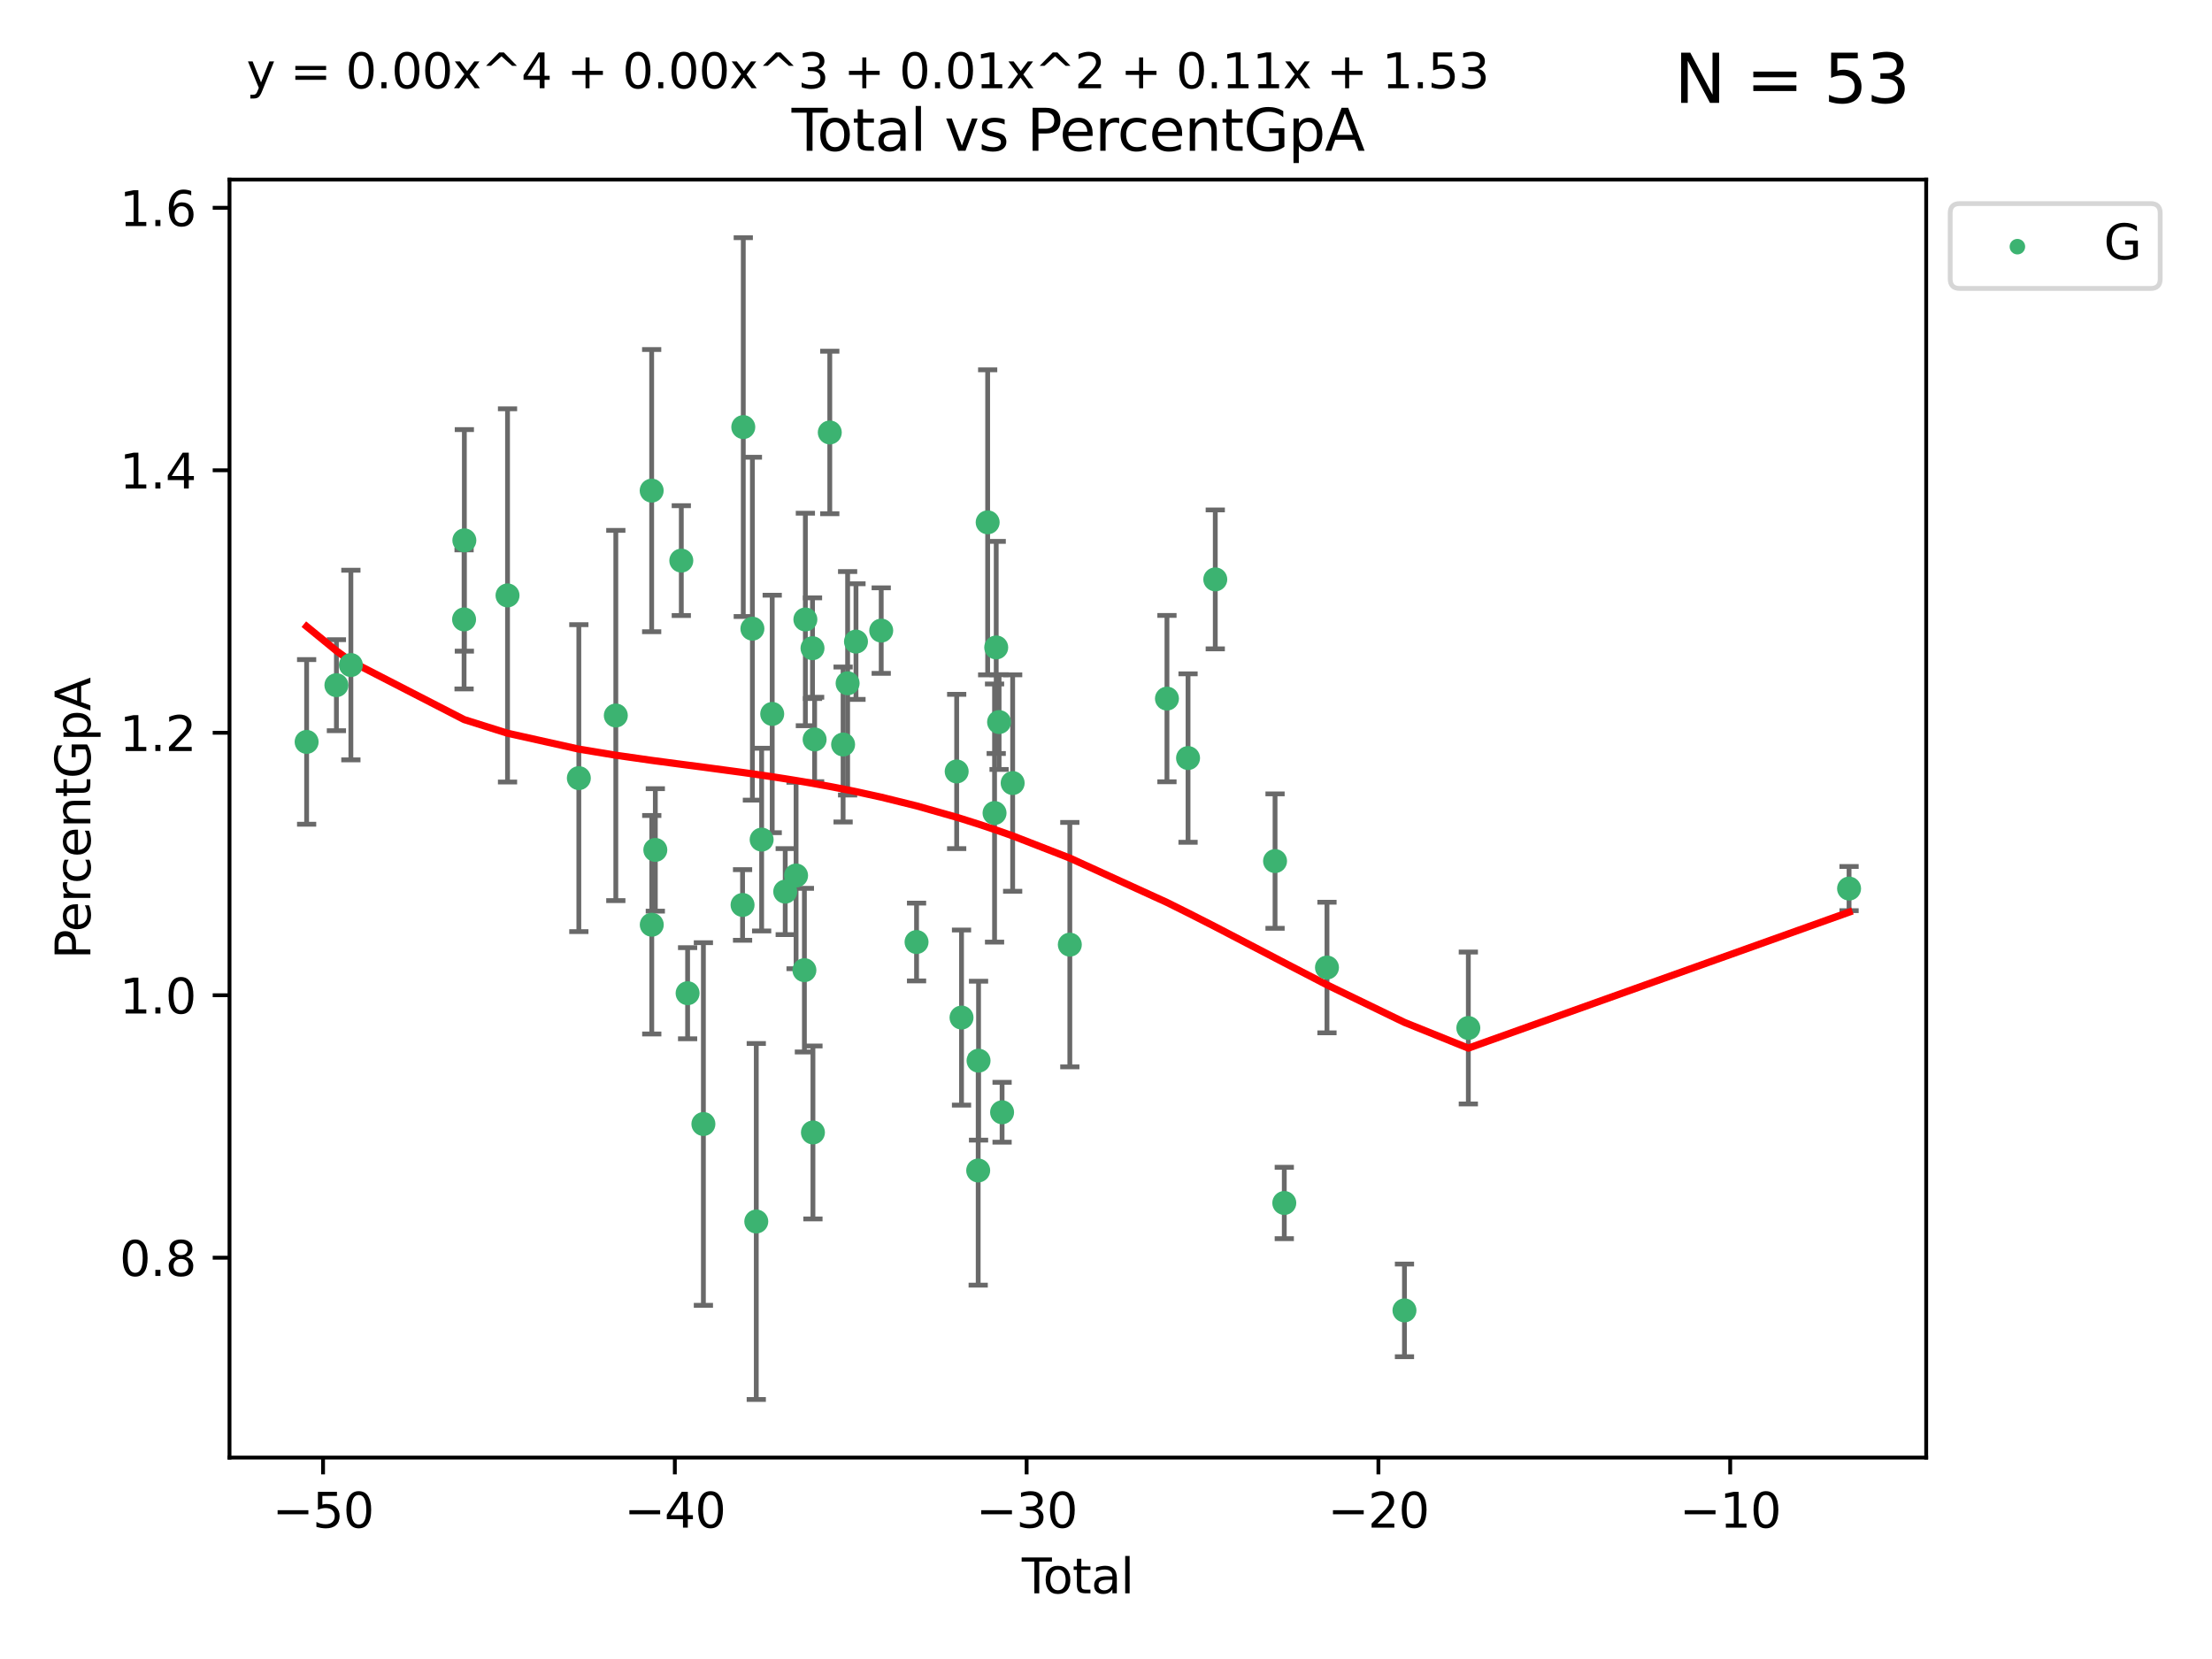 <?xml version="1.0" encoding="utf-8" standalone="no"?>
<!DOCTYPE svg PUBLIC "-//W3C//DTD SVG 1.1//EN"
  "http://www.w3.org/Graphics/SVG/1.1/DTD/svg11.dtd">
<svg xmlns:xlink="http://www.w3.org/1999/xlink" width="460.8pt" height="345.6pt" viewBox="0 0 460.8 345.6" xmlns="http://www.w3.org/2000/svg" version="1.1">
 <defs>
  <style type="text/css">*{stroke-linejoin: round; stroke-linecap: butt}</style>
 </defs>
 <g id="figure_1">
  <g id="patch_1">
   <path d="M 0 345.6 
L 460.8 345.6 
L 460.8 0 
L 0 0 
z
" style="fill: #ffffff"/>
  </g>
  <g id="axes_1">
   <g id="patch_2">
    <path d="M 47.81 303.64 
L 401.26 303.64 
L 401.26 37.411 
L 47.81 37.411 
z
" style="fill: #ffffff"/>
   </g>
   <g id="PathCollection_1">
    <defs>
     <path id="m63f8eaa015" d="M 0 1.118 
C 0.297 1.118 0.581 1 0.791 0.791 
C 1 0.581 1.118 0.297 1.118 0 
C 1.118 -0.297 1 -0.581 0.791 -0.791 
C 0.581 -1 0.297 -1.118 0 -1.118 
C -0.297 -1.118 -0.581 -1 -0.791 -0.791 
C -1 -0.581 -1.118 -0.297 -1.118 0 
C -1.118 0.297 -1 0.581 -0.791 0.791 
C -0.581 1 -0.297 1.118 0 1.118 
z
" style="stroke: #3cb371"/>
    </defs>
    <g clip-path="url(#p1bcc4227f8)">
     <use xlink:href="#m63f8eaa015" x="63.876" y="154.553" style="fill: #3cb371; stroke: #3cb371"/>
     <use xlink:href="#m63f8eaa015" x="70.08" y="142.736" style="fill: #3cb371; stroke: #3cb371"/>
     <use xlink:href="#m63f8eaa015" x="73.095" y="138.54" style="fill: #3cb371; stroke: #3cb371"/>
     <use xlink:href="#m63f8eaa015" x="96.676" y="129.035" style="fill: #3cb371; stroke: #3cb371"/>
     <use xlink:href="#m63f8eaa015" x="96.733" y="112.569" style="fill: #3cb371; stroke: #3cb371"/>
     <use xlink:href="#m63f8eaa015" x="105.727" y="124.035" style="fill: #3cb371; stroke: #3cb371"/>
     <use xlink:href="#m63f8eaa015" x="120.583" y="162.099" style="fill: #3cb371; stroke: #3cb371"/>
     <use xlink:href="#m63f8eaa015" x="128.286" y="149.053" style="fill: #3cb371; stroke: #3cb371"/>
     <use xlink:href="#m63f8eaa015" x="135.755" y="102.205" style="fill: #3cb371; stroke: #3cb371"/>
     <use xlink:href="#m63f8eaa015" x="135.775" y="192.638" style="fill: #3cb371; stroke: #3cb371"/>
     <use xlink:href="#m63f8eaa015" x="136.516" y="177.052" style="fill: #3cb371; stroke: #3cb371"/>
     <use xlink:href="#m63f8eaa015" x="141.928" y="116.784" style="fill: #3cb371; stroke: #3cb371"/>
     <use xlink:href="#m63f8eaa015" x="143.241" y="206.904" style="fill: #3cb371; stroke: #3cb371"/>
     <use xlink:href="#m63f8eaa015" x="146.53" y="234.151" style="fill: #3cb371; stroke: #3cb371"/>
     <use xlink:href="#m63f8eaa015" x="154.689" y="188.518" style="fill: #3cb371; stroke: #3cb371"/>
     <use xlink:href="#m63f8eaa015" x="154.839" y="88.969" style="fill: #3cb371; stroke: #3cb371"/>
     <use xlink:href="#m63f8eaa015" x="156.74" y="130.965" style="fill: #3cb371; stroke: #3cb371"/>
     <use xlink:href="#m63f8eaa015" x="157.547" y="254.461" style="fill: #3cb371; stroke: #3cb371"/>
     <use xlink:href="#m63f8eaa015" x="158.665" y="174.904" style="fill: #3cb371; stroke: #3cb371"/>
     <use xlink:href="#m63f8eaa015" x="160.866" y="148.725" style="fill: #3cb371; stroke: #3cb371"/>
     <use xlink:href="#m63f8eaa015" x="163.577" y="185.74" style="fill: #3cb371; stroke: #3cb371"/>
     <use xlink:href="#m63f8eaa015" x="165.838" y="182.383" style="fill: #3cb371; stroke: #3cb371"/>
     <use xlink:href="#m63f8eaa015" x="167.571" y="202.102" style="fill: #3cb371; stroke: #3cb371"/>
     <use xlink:href="#m63f8eaa015" x="167.774" y="129.046" style="fill: #3cb371; stroke: #3cb371"/>
     <use xlink:href="#m63f8eaa015" x="169.26" y="135.033" style="fill: #3cb371; stroke: #3cb371"/>
     <use xlink:href="#m63f8eaa015" x="169.35" y="235.914" style="fill: #3cb371; stroke: #3cb371"/>
     <use xlink:href="#m63f8eaa015" x="169.7" y="154.043" style="fill: #3cb371; stroke: #3cb371"/>
     <use xlink:href="#m63f8eaa015" x="172.859" y="90.089" style="fill: #3cb371; stroke: #3cb371"/>
     <use xlink:href="#m63f8eaa015" x="175.634" y="155.094" style="fill: #3cb371; stroke: #3cb371"/>
     <use xlink:href="#m63f8eaa015" x="176.574" y="142.34" style="fill: #3cb371; stroke: #3cb371"/>
     <use xlink:href="#m63f8eaa015" x="178.316" y="133.655" style="fill: #3cb371; stroke: #3cb371"/>
     <use xlink:href="#m63f8eaa015" x="183.574" y="131.363" style="fill: #3cb371; stroke: #3cb371"/>
     <use xlink:href="#m63f8eaa015" x="190.934" y="196.242" style="fill: #3cb371; stroke: #3cb371"/>
     <use xlink:href="#m63f8eaa015" x="199.294" y="160.71" style="fill: #3cb371; stroke: #3cb371"/>
     <use xlink:href="#m63f8eaa015" x="200.303" y="211.977" style="fill: #3cb371; stroke: #3cb371"/>
     <use xlink:href="#m63f8eaa015" x="203.775" y="243.834" style="fill: #3cb371; stroke: #3cb371"/>
     <use xlink:href="#m63f8eaa015" x="203.85" y="220.957" style="fill: #3cb371; stroke: #3cb371"/>
     <use xlink:href="#m63f8eaa015" x="205.749" y="108.811" style="fill: #3cb371; stroke: #3cb371"/>
     <use xlink:href="#m63f8eaa015" x="207.184" y="169.37" style="fill: #3cb371; stroke: #3cb371"/>
     <use xlink:href="#m63f8eaa015" x="207.53" y="134.874" style="fill: #3cb371; stroke: #3cb371"/>
     <use xlink:href="#m63f8eaa015" x="208.127" y="150.42" style="fill: #3cb371; stroke: #3cb371"/>
     <use xlink:href="#m63f8eaa015" x="208.753" y="231.706" style="fill: #3cb371; stroke: #3cb371"/>
     <use xlink:href="#m63f8eaa015" x="210.956" y="163.125" style="fill: #3cb371; stroke: #3cb371"/>
     <use xlink:href="#m63f8eaa015" x="222.864" y="196.786" style="fill: #3cb371; stroke: #3cb371"/>
     <use xlink:href="#m63f8eaa015" x="243.098" y="145.532" style="fill: #3cb371; stroke: #3cb371"/>
     <use xlink:href="#m63f8eaa015" x="247.492" y="157.916" style="fill: #3cb371; stroke: #3cb371"/>
     <use xlink:href="#m63f8eaa015" x="253.164" y="120.695" style="fill: #3cb371; stroke: #3cb371"/>
     <use xlink:href="#m63f8eaa015" x="265.617" y="179.38" style="fill: #3cb371; stroke: #3cb371"/>
     <use xlink:href="#m63f8eaa015" x="267.54" y="250.602" style="fill: #3cb371; stroke: #3cb371"/>
     <use xlink:href="#m63f8eaa015" x="276.433" y="201.554" style="fill: #3cb371; stroke: #3cb371"/>
     <use xlink:href="#m63f8eaa015" x="292.576" y="272.978" style="fill: #3cb371; stroke: #3cb371"/>
     <use xlink:href="#m63f8eaa015" x="305.88" y="214.152" style="fill: #3cb371; stroke: #3cb371"/>
     <use xlink:href="#m63f8eaa015" x="385.194" y="185.106" style="fill: #3cb371; stroke: #3cb371"/>
    </g>
   </g>
   <g id="matplotlib.axis_1">
    <g id="xtick_1">
     <g id="line2d_1">
      <defs>
       <path id="m70680d597c" d="M 0 0 
L 0 3.5 
" style="stroke: #000000; stroke-width: 0.8"/>
      </defs>
      <g>
       <use xlink:href="#m70680d597c" x="67.298" y="303.64" style="stroke: #000000; stroke-width: 0.8"/>
      </g>
     </g>
     <g id="text_1">
      <!-- −50 -->
      <g transform="translate(56.745 318.238)scale(0.1 -0.1)">
       <defs>
        <path id="DejaVuSans-2212" d="M 678 2272 
L 4684 2272 
L 4684 1741 
L 678 1741 
L 678 2272 
z
" transform="scale(0.016)"/>
        <path id="DejaVuSans-35" d="M 691 4666 
L 3169 4666 
L 3169 4134 
L 1269 4134 
L 1269 2991 
Q 1406 3038 1543 3061 
Q 1681 3084 1819 3084 
Q 2600 3084 3056 2656 
Q 3513 2228 3513 1497 
Q 3513 744 3044 326 
Q 2575 -91 1722 -91 
Q 1428 -91 1123 -41 
Q 819 9 494 109 
L 494 744 
Q 775 591 1075 516 
Q 1375 441 1709 441 
Q 2250 441 2565 725 
Q 2881 1009 2881 1497 
Q 2881 1984 2565 2268 
Q 2250 2553 1709 2553 
Q 1456 2553 1204 2497 
Q 953 2441 691 2322 
L 691 4666 
z
" transform="scale(0.016)"/>
        <path id="DejaVuSans-30" d="M 2034 4250 
Q 1547 4250 1301 3770 
Q 1056 3291 1056 2328 
Q 1056 1369 1301 889 
Q 1547 409 2034 409 
Q 2525 409 2770 889 
Q 3016 1369 3016 2328 
Q 3016 3291 2770 3770 
Q 2525 4250 2034 4250 
z
M 2034 4750 
Q 2819 4750 3233 4129 
Q 3647 3509 3647 2328 
Q 3647 1150 3233 529 
Q 2819 -91 2034 -91 
Q 1250 -91 836 529 
Q 422 1150 422 2328 
Q 422 3509 836 4129 
Q 1250 4750 2034 4750 
z
" transform="scale(0.016)"/>
       </defs>
       <use xlink:href="#DejaVuSans-2212"/>
       <use xlink:href="#DejaVuSans-35" x="83.789"/>
       <use xlink:href="#DejaVuSans-30" x="147.412"/>
      </g>
     </g>
    </g>
    <g id="xtick_2">
     <g id="line2d_2">
      <g>
       <use xlink:href="#m70680d597c" x="140.581" y="303.64" style="stroke: #000000; stroke-width: 0.8"/>
      </g>
     </g>
     <g id="text_2">
      <!-- −40 -->
      <g transform="translate(130.029 318.238)scale(0.1 -0.1)">
       <defs>
        <path id="DejaVuSans-34" d="M 2419 4116 
L 825 1625 
L 2419 1625 
L 2419 4116 
z
M 2253 4666 
L 3047 4666 
L 3047 1625 
L 3713 1625 
L 3713 1100 
L 3047 1100 
L 3047 0 
L 2419 0 
L 2419 1100 
L 313 1100 
L 313 1709 
L 2253 4666 
z
" transform="scale(0.016)"/>
       </defs>
       <use xlink:href="#DejaVuSans-2212"/>
       <use xlink:href="#DejaVuSans-34" x="83.789"/>
       <use xlink:href="#DejaVuSans-30" x="147.412"/>
      </g>
     </g>
    </g>
    <g id="xtick_3">
     <g id="line2d_3">
      <g>
       <use xlink:href="#m70680d597c" x="213.865" y="303.64" style="stroke: #000000; stroke-width: 0.8"/>
      </g>
     </g>
     <g id="text_3">
      <!-- −30 -->
      <g transform="translate(203.312 318.238)scale(0.1 -0.1)">
       <defs>
        <path id="DejaVuSans-33" d="M 2597 2516 
Q 3050 2419 3304 2112 
Q 3559 1806 3559 1356 
Q 3559 666 3084 287 
Q 2609 -91 1734 -91 
Q 1441 -91 1130 -33 
Q 819 25 488 141 
L 488 750 
Q 750 597 1062 519 
Q 1375 441 1716 441 
Q 2309 441 2620 675 
Q 2931 909 2931 1356 
Q 2931 1769 2642 2001 
Q 2353 2234 1838 2234 
L 1294 2234 
L 1294 2753 
L 1863 2753 
Q 2328 2753 2575 2939 
Q 2822 3125 2822 3475 
Q 2822 3834 2567 4026 
Q 2313 4219 1838 4219 
Q 1578 4219 1281 4162 
Q 984 4106 628 3988 
L 628 4550 
Q 988 4650 1302 4700 
Q 1616 4750 1894 4750 
Q 2613 4750 3031 4423 
Q 3450 4097 3450 3541 
Q 3450 3153 3228 2886 
Q 3006 2619 2597 2516 
z
" transform="scale(0.016)"/>
       </defs>
       <use xlink:href="#DejaVuSans-2212"/>
       <use xlink:href="#DejaVuSans-33" x="83.789"/>
       <use xlink:href="#DejaVuSans-30" x="147.412"/>
      </g>
     </g>
    </g>
    <g id="xtick_4">
     <g id="line2d_4">
      <g>
       <use xlink:href="#m70680d597c" x="287.148" y="303.64" style="stroke: #000000; stroke-width: 0.8"/>
      </g>
     </g>
     <g id="text_4">
      <!-- −20 -->
      <g transform="translate(276.596 318.238)scale(0.1 -0.1)">
       <defs>
        <path id="DejaVuSans-32" d="M 1228 531 
L 3431 531 
L 3431 0 
L 469 0 
L 469 531 
Q 828 903 1448 1529 
Q 2069 2156 2228 2338 
Q 2531 2678 2651 2914 
Q 2772 3150 2772 3378 
Q 2772 3750 2511 3984 
Q 2250 4219 1831 4219 
Q 1534 4219 1204 4116 
Q 875 4013 500 3803 
L 500 4441 
Q 881 4594 1212 4672 
Q 1544 4750 1819 4750 
Q 2544 4750 2975 4387 
Q 3406 4025 3406 3419 
Q 3406 3131 3298 2873 
Q 3191 2616 2906 2266 
Q 2828 2175 2409 1742 
Q 1991 1309 1228 531 
z
" transform="scale(0.016)"/>
       </defs>
       <use xlink:href="#DejaVuSans-2212"/>
       <use xlink:href="#DejaVuSans-32" x="83.789"/>
       <use xlink:href="#DejaVuSans-30" x="147.412"/>
      </g>
     </g>
    </g>
    <g id="xtick_5">
     <g id="line2d_5">
      <g>
       <use xlink:href="#m70680d597c" x="360.432" y="303.64" style="stroke: #000000; stroke-width: 0.8"/>
      </g>
     </g>
     <g id="text_5">
      <!-- −10 -->
      <g transform="translate(349.88 318.238)scale(0.1 -0.1)">
       <defs>
        <path id="DejaVuSans-31" d="M 794 531 
L 1825 531 
L 1825 4091 
L 703 3866 
L 703 4441 
L 1819 4666 
L 2450 4666 
L 2450 531 
L 3481 531 
L 3481 0 
L 794 0 
L 794 531 
z
" transform="scale(0.016)"/>
       </defs>
       <use xlink:href="#DejaVuSans-2212"/>
       <use xlink:href="#DejaVuSans-31" x="83.789"/>
       <use xlink:href="#DejaVuSans-30" x="147.412"/>
      </g>
     </g>
    </g>
    <g id="text_6">
     <!-- Total -->
     <g transform="translate(212.858 331.917)scale(0.1 -0.1)">
      <defs>
       <path id="DejaVuSans-54" d="M -19 4666 
L 3928 4666 
L 3928 4134 
L 2272 4134 
L 2272 0 
L 1638 0 
L 1638 4134 
L -19 4134 
L -19 4666 
z
" transform="scale(0.016)"/>
       <path id="DejaVuSans-6f" d="M 1959 3097 
Q 1497 3097 1228 2736 
Q 959 2375 959 1747 
Q 959 1119 1226 758 
Q 1494 397 1959 397 
Q 2419 397 2687 759 
Q 2956 1122 2956 1747 
Q 2956 2369 2687 2733 
Q 2419 3097 1959 3097 
z
M 1959 3584 
Q 2709 3584 3137 3096 
Q 3566 2609 3566 1747 
Q 3566 888 3137 398 
Q 2709 -91 1959 -91 
Q 1206 -91 779 398 
Q 353 888 353 1747 
Q 353 2609 779 3096 
Q 1206 3584 1959 3584 
z
" transform="scale(0.016)"/>
       <path id="DejaVuSans-74" d="M 1172 4494 
L 1172 3500 
L 2356 3500 
L 2356 3053 
L 1172 3053 
L 1172 1153 
Q 1172 725 1289 603 
Q 1406 481 1766 481 
L 2356 481 
L 2356 0 
L 1766 0 
Q 1100 0 847 248 
Q 594 497 594 1153 
L 594 3053 
L 172 3053 
L 172 3500 
L 594 3500 
L 594 4494 
L 1172 4494 
z
" transform="scale(0.016)"/>
       <path id="DejaVuSans-61" d="M 2194 1759 
Q 1497 1759 1228 1600 
Q 959 1441 959 1056 
Q 959 750 1161 570 
Q 1363 391 1709 391 
Q 2188 391 2477 730 
Q 2766 1069 2766 1631 
L 2766 1759 
L 2194 1759 
z
M 3341 1997 
L 3341 0 
L 2766 0 
L 2766 531 
Q 2569 213 2275 61 
Q 1981 -91 1556 -91 
Q 1019 -91 701 211 
Q 384 513 384 1019 
Q 384 1609 779 1909 
Q 1175 2209 1959 2209 
L 2766 2209 
L 2766 2266 
Q 2766 2663 2505 2880 
Q 2244 3097 1772 3097 
Q 1472 3097 1187 3025 
Q 903 2953 641 2809 
L 641 3341 
Q 956 3463 1253 3523 
Q 1550 3584 1831 3584 
Q 2591 3584 2966 3190 
Q 3341 2797 3341 1997 
z
" transform="scale(0.016)"/>
       <path id="DejaVuSans-6c" d="M 603 4863 
L 1178 4863 
L 1178 0 
L 603 0 
L 603 4863 
z
" transform="scale(0.016)"/>
      </defs>
      <use xlink:href="#DejaVuSans-54"/>
      <use xlink:href="#DejaVuSans-6f" x="44.084"/>
      <use xlink:href="#DejaVuSans-74" x="105.266"/>
      <use xlink:href="#DejaVuSans-61" x="144.475"/>
      <use xlink:href="#DejaVuSans-6c" x="205.754"/>
     </g>
    </g>
   </g>
   <g id="matplotlib.axis_2">
    <g id="ytick_1">
     <g id="line2d_6">
      <defs>
       <path id="m6c27e60914" d="M 0 0 
L -3.5 0 
" style="stroke: #000000; stroke-width: 0.8"/>
      </defs>
      <g>
       <use xlink:href="#m6c27e60914" x="47.81" y="262.005" style="stroke: #000000; stroke-width: 0.8"/>
      </g>
     </g>
     <g id="text_7">
      <!-- 0.8 -->
      <g transform="translate(24.907 265.804)scale(0.1 -0.1)">
       <defs>
        <path id="DejaVuSans-2e" d="M 684 794 
L 1344 794 
L 1344 0 
L 684 0 
L 684 794 
z
" transform="scale(0.016)"/>
        <path id="DejaVuSans-38" d="M 2034 2216 
Q 1584 2216 1326 1975 
Q 1069 1734 1069 1313 
Q 1069 891 1326 650 
Q 1584 409 2034 409 
Q 2484 409 2743 651 
Q 3003 894 3003 1313 
Q 3003 1734 2745 1975 
Q 2488 2216 2034 2216 
z
M 1403 2484 
Q 997 2584 770 2862 
Q 544 3141 544 3541 
Q 544 4100 942 4425 
Q 1341 4750 2034 4750 
Q 2731 4750 3128 4425 
Q 3525 4100 3525 3541 
Q 3525 3141 3298 2862 
Q 3072 2584 2669 2484 
Q 3125 2378 3379 2068 
Q 3634 1759 3634 1313 
Q 3634 634 3220 271 
Q 2806 -91 2034 -91 
Q 1263 -91 848 271 
Q 434 634 434 1313 
Q 434 1759 690 2068 
Q 947 2378 1403 2484 
z
M 1172 3481 
Q 1172 3119 1398 2916 
Q 1625 2713 2034 2713 
Q 2441 2713 2670 2916 
Q 2900 3119 2900 3481 
Q 2900 3844 2670 4047 
Q 2441 4250 2034 4250 
Q 1625 4250 1398 4047 
Q 1172 3844 1172 3481 
z
" transform="scale(0.016)"/>
       </defs>
       <use xlink:href="#DejaVuSans-30"/>
       <use xlink:href="#DejaVuSans-2e" x="63.623"/>
       <use xlink:href="#DejaVuSans-38" x="95.41"/>
      </g>
     </g>
    </g>
    <g id="ytick_2">
     <g id="line2d_7">
      <g>
       <use xlink:href="#m6c27e60914" x="47.81" y="207.327" style="stroke: #000000; stroke-width: 0.8"/>
      </g>
     </g>
     <g id="text_8">
      <!-- 1.0 -->
      <g transform="translate(24.907 211.126)scale(0.1 -0.1)">
       <use xlink:href="#DejaVuSans-31"/>
       <use xlink:href="#DejaVuSans-2e" x="63.623"/>
       <use xlink:href="#DejaVuSans-30" x="95.41"/>
      </g>
     </g>
    </g>
    <g id="ytick_3">
     <g id="line2d_8">
      <g>
       <use xlink:href="#m6c27e60914" x="47.81" y="152.648" style="stroke: #000000; stroke-width: 0.8"/>
      </g>
     </g>
     <g id="text_9">
      <!-- 1.2 -->
      <g transform="translate(24.907 156.448)scale(0.1 -0.1)">
       <use xlink:href="#DejaVuSans-31"/>
       <use xlink:href="#DejaVuSans-2e" x="63.623"/>
       <use xlink:href="#DejaVuSans-32" x="95.41"/>
      </g>
     </g>
    </g>
    <g id="ytick_4">
     <g id="line2d_9">
      <g>
       <use xlink:href="#m6c27e60914" x="47.81" y="97.97" style="stroke: #000000; stroke-width: 0.8"/>
      </g>
     </g>
     <g id="text_10">
      <!-- 1.4 -->
      <g transform="translate(24.907 101.769)scale(0.1 -0.1)">
       <use xlink:href="#DejaVuSans-31"/>
       <use xlink:href="#DejaVuSans-2e" x="63.623"/>
       <use xlink:href="#DejaVuSans-34" x="95.41"/>
      </g>
     </g>
    </g>
    <g id="ytick_5">
     <g id="line2d_10">
      <g>
       <use xlink:href="#m6c27e60914" x="47.81" y="43.291" style="stroke: #000000; stroke-width: 0.8"/>
      </g>
     </g>
     <g id="text_11">
      <!-- 1.6 -->
      <g transform="translate(24.907 47.091)scale(0.1 -0.1)">
       <defs>
        <path id="DejaVuSans-36" d="M 2113 2584 
Q 1688 2584 1439 2293 
Q 1191 2003 1191 1497 
Q 1191 994 1439 701 
Q 1688 409 2113 409 
Q 2538 409 2786 701 
Q 3034 994 3034 1497 
Q 3034 2003 2786 2293 
Q 2538 2584 2113 2584 
z
M 3366 4563 
L 3366 3988 
Q 3128 4100 2886 4159 
Q 2644 4219 2406 4219 
Q 1781 4219 1451 3797 
Q 1122 3375 1075 2522 
Q 1259 2794 1537 2939 
Q 1816 3084 2150 3084 
Q 2853 3084 3261 2657 
Q 3669 2231 3669 1497 
Q 3669 778 3244 343 
Q 2819 -91 2113 -91 
Q 1303 -91 875 529 
Q 447 1150 447 2328 
Q 447 3434 972 4092 
Q 1497 4750 2381 4750 
Q 2619 4750 2861 4703 
Q 3103 4656 3366 4563 
z
" transform="scale(0.016)"/>
       </defs>
       <use xlink:href="#DejaVuSans-31"/>
       <use xlink:href="#DejaVuSans-2e" x="63.623"/>
       <use xlink:href="#DejaVuSans-36" x="95.41"/>
      </g>
     </g>
    </g>
    <g id="text_12">
     <!-- PercentGpA -->
     <g transform="translate(18.827 199.802)rotate(-90)scale(0.1 -0.1)">
      <defs>
       <path id="DejaVuSans-50" d="M 1259 4147 
L 1259 2394 
L 2053 2394 
Q 2494 2394 2734 2622 
Q 2975 2850 2975 3272 
Q 2975 3691 2734 3919 
Q 2494 4147 2053 4147 
L 1259 4147 
z
M 628 4666 
L 2053 4666 
Q 2838 4666 3239 4311 
Q 3641 3956 3641 3272 
Q 3641 2581 3239 2228 
Q 2838 1875 2053 1875 
L 1259 1875 
L 1259 0 
L 628 0 
L 628 4666 
z
" transform="scale(0.016)"/>
       <path id="DejaVuSans-65" d="M 3597 1894 
L 3597 1613 
L 953 1613 
Q 991 1019 1311 708 
Q 1631 397 2203 397 
Q 2534 397 2845 478 
Q 3156 559 3463 722 
L 3463 178 
Q 3153 47 2828 -22 
Q 2503 -91 2169 -91 
Q 1331 -91 842 396 
Q 353 884 353 1716 
Q 353 2575 817 3079 
Q 1281 3584 2069 3584 
Q 2775 3584 3186 3129 
Q 3597 2675 3597 1894 
z
M 3022 2063 
Q 3016 2534 2758 2815 
Q 2500 3097 2075 3097 
Q 1594 3097 1305 2825 
Q 1016 2553 972 2059 
L 3022 2063 
z
" transform="scale(0.016)"/>
       <path id="DejaVuSans-72" d="M 2631 2963 
Q 2534 3019 2420 3045 
Q 2306 3072 2169 3072 
Q 1681 3072 1420 2755 
Q 1159 2438 1159 1844 
L 1159 0 
L 581 0 
L 581 3500 
L 1159 3500 
L 1159 2956 
Q 1341 3275 1631 3429 
Q 1922 3584 2338 3584 
Q 2397 3584 2469 3576 
Q 2541 3569 2628 3553 
L 2631 2963 
z
" transform="scale(0.016)"/>
       <path id="DejaVuSans-63" d="M 3122 3366 
L 3122 2828 
Q 2878 2963 2633 3030 
Q 2388 3097 2138 3097 
Q 1578 3097 1268 2742 
Q 959 2388 959 1747 
Q 959 1106 1268 751 
Q 1578 397 2138 397 
Q 2388 397 2633 464 
Q 2878 531 3122 666 
L 3122 134 
Q 2881 22 2623 -34 
Q 2366 -91 2075 -91 
Q 1284 -91 818 406 
Q 353 903 353 1747 
Q 353 2603 823 3093 
Q 1294 3584 2113 3584 
Q 2378 3584 2631 3529 
Q 2884 3475 3122 3366 
z
" transform="scale(0.016)"/>
       <path id="DejaVuSans-6e" d="M 3513 2113 
L 3513 0 
L 2938 0 
L 2938 2094 
Q 2938 2591 2744 2837 
Q 2550 3084 2163 3084 
Q 1697 3084 1428 2787 
Q 1159 2491 1159 1978 
L 1159 0 
L 581 0 
L 581 3500 
L 1159 3500 
L 1159 2956 
Q 1366 3272 1645 3428 
Q 1925 3584 2291 3584 
Q 2894 3584 3203 3211 
Q 3513 2838 3513 2113 
z
" transform="scale(0.016)"/>
       <path id="DejaVuSans-47" d="M 3809 666 
L 3809 1919 
L 2778 1919 
L 2778 2438 
L 4434 2438 
L 4434 434 
Q 4069 175 3628 42 
Q 3188 -91 2688 -91 
Q 1594 -91 976 548 
Q 359 1188 359 2328 
Q 359 3472 976 4111 
Q 1594 4750 2688 4750 
Q 3144 4750 3555 4637 
Q 3966 4525 4313 4306 
L 4313 3634 
Q 3963 3931 3569 4081 
Q 3175 4231 2741 4231 
Q 1884 4231 1454 3753 
Q 1025 3275 1025 2328 
Q 1025 1384 1454 906 
Q 1884 428 2741 428 
Q 3075 428 3337 486 
Q 3600 544 3809 666 
z
" transform="scale(0.016)"/>
       <path id="DejaVuSans-70" d="M 1159 525 
L 1159 -1331 
L 581 -1331 
L 581 3500 
L 1159 3500 
L 1159 2969 
Q 1341 3281 1617 3432 
Q 1894 3584 2278 3584 
Q 2916 3584 3314 3078 
Q 3713 2572 3713 1747 
Q 3713 922 3314 415 
Q 2916 -91 2278 -91 
Q 1894 -91 1617 61 
Q 1341 213 1159 525 
z
M 3116 1747 
Q 3116 2381 2855 2742 
Q 2594 3103 2138 3103 
Q 1681 3103 1420 2742 
Q 1159 2381 1159 1747 
Q 1159 1113 1420 752 
Q 1681 391 2138 391 
Q 2594 391 2855 752 
Q 3116 1113 3116 1747 
z
" transform="scale(0.016)"/>
       <path id="DejaVuSans-41" d="M 2188 4044 
L 1331 1722 
L 3047 1722 
L 2188 4044 
z
M 1831 4666 
L 2547 4666 
L 4325 0 
L 3669 0 
L 3244 1197 
L 1141 1197 
L 716 0 
L 50 0 
L 1831 4666 
z
" transform="scale(0.016)"/>
      </defs>
      <use xlink:href="#DejaVuSans-50"/>
      <use xlink:href="#DejaVuSans-65" x="56.678"/>
      <use xlink:href="#DejaVuSans-72" x="118.201"/>
      <use xlink:href="#DejaVuSans-63" x="157.064"/>
      <use xlink:href="#DejaVuSans-65" x="212.045"/>
      <use xlink:href="#DejaVuSans-6e" x="273.568"/>
      <use xlink:href="#DejaVuSans-74" x="336.947"/>
      <use xlink:href="#DejaVuSans-47" x="376.156"/>
      <use xlink:href="#DejaVuSans-70" x="453.646"/>
      <use xlink:href="#DejaVuSans-41" x="517.123"/>
     </g>
    </g>
   </g>
   <g id="LineCollection_1">
    <path d="M 63.876 171.699 
L 63.876 137.406 
" clip-path="url(#p1bcc4227f8)" style="fill: none; stroke: #696969"/>
    <path d="M 70.08 152.217 
L 70.08 133.255 
" clip-path="url(#p1bcc4227f8)" style="fill: none; stroke: #696969"/>
    <path d="M 73.095 158.293 
L 73.095 118.787 
" clip-path="url(#p1bcc4227f8)" style="fill: none; stroke: #696969"/>
    <path d="M 96.676 143.518 
L 96.676 114.552 
" clip-path="url(#p1bcc4227f8)" style="fill: none; stroke: #696969"/>
    <path d="M 96.733 135.646 
L 96.733 89.492 
" clip-path="url(#p1bcc4227f8)" style="fill: none; stroke: #696969"/>
    <path d="M 105.727 162.91 
L 105.727 85.16 
" clip-path="url(#p1bcc4227f8)" style="fill: none; stroke: #696969"/>
    <path d="M 120.583 194.068 
L 120.583 130.131 
" clip-path="url(#p1bcc4227f8)" style="fill: none; stroke: #696969"/>
    <path d="M 128.286 187.615 
L 128.286 110.491 
" clip-path="url(#p1bcc4227f8)" style="fill: none; stroke: #696969"/>
    <path d="M 135.755 131.599 
L 135.755 72.811 
" clip-path="url(#p1bcc4227f8)" style="fill: none; stroke: #696969"/>
    <path d="M 135.775 215.395 
L 135.775 169.882 
" clip-path="url(#p1bcc4227f8)" style="fill: none; stroke: #696969"/>
    <path d="M 136.516 189.807 
L 136.516 164.298 
" clip-path="url(#p1bcc4227f8)" style="fill: none; stroke: #696969"/>
    <path d="M 141.928 128.224 
L 141.928 105.344 
" clip-path="url(#p1bcc4227f8)" style="fill: none; stroke: #696969"/>
    <path d="M 143.241 216.394 
L 143.241 197.413 
" clip-path="url(#p1bcc4227f8)" style="fill: none; stroke: #696969"/>
    <path d="M 146.53 271.922 
L 146.53 196.379 
" clip-path="url(#p1bcc4227f8)" style="fill: none; stroke: #696969"/>
    <path d="M 154.689 195.875 
L 154.689 181.162 
" clip-path="url(#p1bcc4227f8)" style="fill: none; stroke: #696969"/>
    <path d="M 154.839 128.425 
L 154.839 49.513 
" clip-path="url(#p1bcc4227f8)" style="fill: none; stroke: #696969"/>
    <path d="M 156.74 166.681 
L 156.74 95.248 
" clip-path="url(#p1bcc4227f8)" style="fill: none; stroke: #696969"/>
    <path d="M 157.547 291.539 
L 157.547 217.384 
" clip-path="url(#p1bcc4227f8)" style="fill: none; stroke: #696969"/>
    <path d="M 158.665 193.936 
L 158.665 155.873 
" clip-path="url(#p1bcc4227f8)" style="fill: none; stroke: #696969"/>
    <path d="M 160.866 173.461 
L 160.866 123.99 
" clip-path="url(#p1bcc4227f8)" style="fill: none; stroke: #696969"/>
    <path d="M 163.577 194.697 
L 163.577 176.784 
" clip-path="url(#p1bcc4227f8)" style="fill: none; stroke: #696969"/>
    <path d="M 165.838 201.803 
L 165.838 162.964 
" clip-path="url(#p1bcc4227f8)" style="fill: none; stroke: #696969"/>
    <path d="M 167.571 219.146 
L 167.571 185.058 
" clip-path="url(#p1bcc4227f8)" style="fill: none; stroke: #696969"/>
    <path d="M 167.774 151.178 
L 167.774 106.914 
" clip-path="url(#p1bcc4227f8)" style="fill: none; stroke: #696969"/>
    <path d="M 169.26 145.523 
L 169.26 124.543 
" clip-path="url(#p1bcc4227f8)" style="fill: none; stroke: #696969"/>
    <path d="M 169.35 253.929 
L 169.35 217.898 
" clip-path="url(#p1bcc4227f8)" style="fill: none; stroke: #696969"/>
    <path d="M 169.7 162.833 
L 169.7 145.252 
" clip-path="url(#p1bcc4227f8)" style="fill: none; stroke: #696969"/>
    <path d="M 172.859 107.016 
L 172.859 73.162 
" clip-path="url(#p1bcc4227f8)" style="fill: none; stroke: #696969"/>
    <path d="M 175.634 171.233 
L 175.634 138.954 
" clip-path="url(#p1bcc4227f8)" style="fill: none; stroke: #696969"/>
    <path d="M 176.574 165.616 
L 176.574 119.064 
" clip-path="url(#p1bcc4227f8)" style="fill: none; stroke: #696969"/>
    <path d="M 178.316 145.701 
L 178.316 121.609 
" clip-path="url(#p1bcc4227f8)" style="fill: none; stroke: #696969"/>
    <path d="M 183.574 140.27 
L 183.574 122.457 
" clip-path="url(#p1bcc4227f8)" style="fill: none; stroke: #696969"/>
    <path d="M 190.934 204.346 
L 190.934 188.138 
" clip-path="url(#p1bcc4227f8)" style="fill: none; stroke: #696969"/>
    <path d="M 199.294 176.777 
L 199.294 144.644 
" clip-path="url(#p1bcc4227f8)" style="fill: none; stroke: #696969"/>
    <path d="M 200.303 230.215 
L 200.303 193.739 
" clip-path="url(#p1bcc4227f8)" style="fill: none; stroke: #696969"/>
    <path d="M 203.775 267.719 
L 203.775 219.949 
" clip-path="url(#p1bcc4227f8)" style="fill: none; stroke: #696969"/>
    <path d="M 203.85 237.511 
L 203.85 204.404 
" clip-path="url(#p1bcc4227f8)" style="fill: none; stroke: #696969"/>
    <path d="M 205.749 140.585 
L 205.749 77.037 
" clip-path="url(#p1bcc4227f8)" style="fill: none; stroke: #696969"/>
    <path d="M 207.184 196.257 
L 207.184 142.483 
" clip-path="url(#p1bcc4227f8)" style="fill: none; stroke: #696969"/>
    <path d="M 207.53 156.969 
L 207.53 112.778 
" clip-path="url(#p1bcc4227f8)" style="fill: none; stroke: #696969"/>
    <path d="M 208.127 160.291 
L 208.127 140.55 
" clip-path="url(#p1bcc4227f8)" style="fill: none; stroke: #696969"/>
    <path d="M 208.753 237.943 
L 208.753 225.468 
" clip-path="url(#p1bcc4227f8)" style="fill: none; stroke: #696969"/>
    <path d="M 210.956 185.666 
L 210.956 140.584 
" clip-path="url(#p1bcc4227f8)" style="fill: none; stroke: #696969"/>
    <path d="M 222.864 222.249 
L 222.864 171.322 
" clip-path="url(#p1bcc4227f8)" style="fill: none; stroke: #696969"/>
    <path d="M 243.098 162.856 
L 243.098 128.209 
" clip-path="url(#p1bcc4227f8)" style="fill: none; stroke: #696969"/>
    <path d="M 247.492 175.46 
L 247.492 140.373 
" clip-path="url(#p1bcc4227f8)" style="fill: none; stroke: #696969"/>
    <path d="M 253.164 135.166 
L 253.164 106.223 
" clip-path="url(#p1bcc4227f8)" style="fill: none; stroke: #696969"/>
    <path d="M 265.617 193.383 
L 265.617 165.377 
" clip-path="url(#p1bcc4227f8)" style="fill: none; stroke: #696969"/>
    <path d="M 267.54 258.037 
L 267.54 243.166 
" clip-path="url(#p1bcc4227f8)" style="fill: none; stroke: #696969"/>
    <path d="M 276.433 215.155 
L 276.433 187.954 
" clip-path="url(#p1bcc4227f8)" style="fill: none; stroke: #696969"/>
    <path d="M 292.576 282.629 
L 292.576 263.327 
" clip-path="url(#p1bcc4227f8)" style="fill: none; stroke: #696969"/>
    <path d="M 305.88 229.974 
L 305.88 198.33 
" clip-path="url(#p1bcc4227f8)" style="fill: none; stroke: #696969"/>
    <path d="M 385.194 189.707 
L 385.194 180.506 
" clip-path="url(#p1bcc4227f8)" style="fill: none; stroke: #696969"/>
   </g>
   <g id="line2d_11">
    <defs>
     <path id="m07129c5d4e" d="M 2 0 
L -2 -0 
" style="stroke: #696969"/>
    </defs>
    <g clip-path="url(#p1bcc4227f8)">
     <use xlink:href="#m07129c5d4e" x="63.876" y="171.699" style="fill: #696969; stroke: #696969"/>
     <use xlink:href="#m07129c5d4e" x="70.08" y="152.217" style="fill: #696969; stroke: #696969"/>
     <use xlink:href="#m07129c5d4e" x="73.095" y="158.293" style="fill: #696969; stroke: #696969"/>
     <use xlink:href="#m07129c5d4e" x="96.676" y="143.518" style="fill: #696969; stroke: #696969"/>
     <use xlink:href="#m07129c5d4e" x="96.733" y="135.646" style="fill: #696969; stroke: #696969"/>
     <use xlink:href="#m07129c5d4e" x="105.727" y="162.91" style="fill: #696969; stroke: #696969"/>
     <use xlink:href="#m07129c5d4e" x="120.583" y="194.068" style="fill: #696969; stroke: #696969"/>
     <use xlink:href="#m07129c5d4e" x="128.286" y="187.615" style="fill: #696969; stroke: #696969"/>
     <use xlink:href="#m07129c5d4e" x="135.755" y="131.599" style="fill: #696969; stroke: #696969"/>
     <use xlink:href="#m07129c5d4e" x="135.775" y="215.395" style="fill: #696969; stroke: #696969"/>
     <use xlink:href="#m07129c5d4e" x="136.516" y="189.807" style="fill: #696969; stroke: #696969"/>
     <use xlink:href="#m07129c5d4e" x="141.928" y="128.224" style="fill: #696969; stroke: #696969"/>
     <use xlink:href="#m07129c5d4e" x="143.241" y="216.394" style="fill: #696969; stroke: #696969"/>
     <use xlink:href="#m07129c5d4e" x="146.53" y="271.922" style="fill: #696969; stroke: #696969"/>
     <use xlink:href="#m07129c5d4e" x="154.689" y="195.875" style="fill: #696969; stroke: #696969"/>
     <use xlink:href="#m07129c5d4e" x="154.839" y="128.425" style="fill: #696969; stroke: #696969"/>
     <use xlink:href="#m07129c5d4e" x="156.74" y="166.681" style="fill: #696969; stroke: #696969"/>
     <use xlink:href="#m07129c5d4e" x="157.547" y="291.539" style="fill: #696969; stroke: #696969"/>
     <use xlink:href="#m07129c5d4e" x="158.665" y="193.936" style="fill: #696969; stroke: #696969"/>
     <use xlink:href="#m07129c5d4e" x="160.866" y="173.461" style="fill: #696969; stroke: #696969"/>
     <use xlink:href="#m07129c5d4e" x="163.577" y="194.697" style="fill: #696969; stroke: #696969"/>
     <use xlink:href="#m07129c5d4e" x="165.838" y="201.803" style="fill: #696969; stroke: #696969"/>
     <use xlink:href="#m07129c5d4e" x="167.571" y="219.146" style="fill: #696969; stroke: #696969"/>
     <use xlink:href="#m07129c5d4e" x="167.774" y="151.178" style="fill: #696969; stroke: #696969"/>
     <use xlink:href="#m07129c5d4e" x="169.26" y="145.523" style="fill: #696969; stroke: #696969"/>
     <use xlink:href="#m07129c5d4e" x="169.35" y="253.929" style="fill: #696969; stroke: #696969"/>
     <use xlink:href="#m07129c5d4e" x="169.7" y="162.833" style="fill: #696969; stroke: #696969"/>
     <use xlink:href="#m07129c5d4e" x="172.859" y="107.016" style="fill: #696969; stroke: #696969"/>
     <use xlink:href="#m07129c5d4e" x="175.634" y="171.233" style="fill: #696969; stroke: #696969"/>
     <use xlink:href="#m07129c5d4e" x="176.574" y="165.616" style="fill: #696969; stroke: #696969"/>
     <use xlink:href="#m07129c5d4e" x="178.316" y="145.701" style="fill: #696969; stroke: #696969"/>
     <use xlink:href="#m07129c5d4e" x="183.574" y="140.27" style="fill: #696969; stroke: #696969"/>
     <use xlink:href="#m07129c5d4e" x="190.934" y="204.346" style="fill: #696969; stroke: #696969"/>
     <use xlink:href="#m07129c5d4e" x="199.294" y="176.777" style="fill: #696969; stroke: #696969"/>
     <use xlink:href="#m07129c5d4e" x="200.303" y="230.215" style="fill: #696969; stroke: #696969"/>
     <use xlink:href="#m07129c5d4e" x="203.775" y="267.719" style="fill: #696969; stroke: #696969"/>
     <use xlink:href="#m07129c5d4e" x="203.85" y="237.511" style="fill: #696969; stroke: #696969"/>
     <use xlink:href="#m07129c5d4e" x="205.749" y="140.585" style="fill: #696969; stroke: #696969"/>
     <use xlink:href="#m07129c5d4e" x="207.184" y="196.257" style="fill: #696969; stroke: #696969"/>
     <use xlink:href="#m07129c5d4e" x="207.53" y="156.969" style="fill: #696969; stroke: #696969"/>
     <use xlink:href="#m07129c5d4e" x="208.127" y="160.291" style="fill: #696969; stroke: #696969"/>
     <use xlink:href="#m07129c5d4e" x="208.753" y="237.943" style="fill: #696969; stroke: #696969"/>
     <use xlink:href="#m07129c5d4e" x="210.956" y="185.666" style="fill: #696969; stroke: #696969"/>
     <use xlink:href="#m07129c5d4e" x="222.864" y="222.249" style="fill: #696969; stroke: #696969"/>
     <use xlink:href="#m07129c5d4e" x="243.098" y="162.856" style="fill: #696969; stroke: #696969"/>
     <use xlink:href="#m07129c5d4e" x="247.492" y="175.46" style="fill: #696969; stroke: #696969"/>
     <use xlink:href="#m07129c5d4e" x="253.164" y="135.166" style="fill: #696969; stroke: #696969"/>
     <use xlink:href="#m07129c5d4e" x="265.617" y="193.383" style="fill: #696969; stroke: #696969"/>
     <use xlink:href="#m07129c5d4e" x="267.54" y="258.037" style="fill: #696969; stroke: #696969"/>
     <use xlink:href="#m07129c5d4e" x="276.433" y="215.155" style="fill: #696969; stroke: #696969"/>
     <use xlink:href="#m07129c5d4e" x="292.576" y="282.629" style="fill: #696969; stroke: #696969"/>
     <use xlink:href="#m07129c5d4e" x="305.88" y="229.974" style="fill: #696969; stroke: #696969"/>
     <use xlink:href="#m07129c5d4e" x="385.194" y="189.707" style="fill: #696969; stroke: #696969"/>
    </g>
   </g>
   <g id="line2d_12">
    <g clip-path="url(#p1bcc4227f8)">
     <use xlink:href="#m07129c5d4e" x="63.876" y="137.406" style="fill: #696969; stroke: #696969"/>
     <use xlink:href="#m07129c5d4e" x="70.08" y="133.255" style="fill: #696969; stroke: #696969"/>
     <use xlink:href="#m07129c5d4e" x="73.095" y="118.787" style="fill: #696969; stroke: #696969"/>
     <use xlink:href="#m07129c5d4e" x="96.676" y="114.552" style="fill: #696969; stroke: #696969"/>
     <use xlink:href="#m07129c5d4e" x="96.733" y="89.492" style="fill: #696969; stroke: #696969"/>
     <use xlink:href="#m07129c5d4e" x="105.727" y="85.16" style="fill: #696969; stroke: #696969"/>
     <use xlink:href="#m07129c5d4e" x="120.583" y="130.131" style="fill: #696969; stroke: #696969"/>
     <use xlink:href="#m07129c5d4e" x="128.286" y="110.491" style="fill: #696969; stroke: #696969"/>
     <use xlink:href="#m07129c5d4e" x="135.755" y="72.811" style="fill: #696969; stroke: #696969"/>
     <use xlink:href="#m07129c5d4e" x="135.775" y="169.882" style="fill: #696969; stroke: #696969"/>
     <use xlink:href="#m07129c5d4e" x="136.516" y="164.298" style="fill: #696969; stroke: #696969"/>
     <use xlink:href="#m07129c5d4e" x="141.928" y="105.344" style="fill: #696969; stroke: #696969"/>
     <use xlink:href="#m07129c5d4e" x="143.241" y="197.413" style="fill: #696969; stroke: #696969"/>
     <use xlink:href="#m07129c5d4e" x="146.53" y="196.379" style="fill: #696969; stroke: #696969"/>
     <use xlink:href="#m07129c5d4e" x="154.689" y="181.162" style="fill: #696969; stroke: #696969"/>
     <use xlink:href="#m07129c5d4e" x="154.839" y="49.513" style="fill: #696969; stroke: #696969"/>
     <use xlink:href="#m07129c5d4e" x="156.74" y="95.248" style="fill: #696969; stroke: #696969"/>
     <use xlink:href="#m07129c5d4e" x="157.547" y="217.384" style="fill: #696969; stroke: #696969"/>
     <use xlink:href="#m07129c5d4e" x="158.665" y="155.873" style="fill: #696969; stroke: #696969"/>
     <use xlink:href="#m07129c5d4e" x="160.866" y="123.99" style="fill: #696969; stroke: #696969"/>
     <use xlink:href="#m07129c5d4e" x="163.577" y="176.784" style="fill: #696969; stroke: #696969"/>
     <use xlink:href="#m07129c5d4e" x="165.838" y="162.964" style="fill: #696969; stroke: #696969"/>
     <use xlink:href="#m07129c5d4e" x="167.571" y="185.058" style="fill: #696969; stroke: #696969"/>
     <use xlink:href="#m07129c5d4e" x="167.774" y="106.914" style="fill: #696969; stroke: #696969"/>
     <use xlink:href="#m07129c5d4e" x="169.26" y="124.543" style="fill: #696969; stroke: #696969"/>
     <use xlink:href="#m07129c5d4e" x="169.35" y="217.898" style="fill: #696969; stroke: #696969"/>
     <use xlink:href="#m07129c5d4e" x="169.7" y="145.252" style="fill: #696969; stroke: #696969"/>
     <use xlink:href="#m07129c5d4e" x="172.859" y="73.162" style="fill: #696969; stroke: #696969"/>
     <use xlink:href="#m07129c5d4e" x="175.634" y="138.954" style="fill: #696969; stroke: #696969"/>
     <use xlink:href="#m07129c5d4e" x="176.574" y="119.064" style="fill: #696969; stroke: #696969"/>
     <use xlink:href="#m07129c5d4e" x="178.316" y="121.609" style="fill: #696969; stroke: #696969"/>
     <use xlink:href="#m07129c5d4e" x="183.574" y="122.457" style="fill: #696969; stroke: #696969"/>
     <use xlink:href="#m07129c5d4e" x="190.934" y="188.138" style="fill: #696969; stroke: #696969"/>
     <use xlink:href="#m07129c5d4e" x="199.294" y="144.644" style="fill: #696969; stroke: #696969"/>
     <use xlink:href="#m07129c5d4e" x="200.303" y="193.739" style="fill: #696969; stroke: #696969"/>
     <use xlink:href="#m07129c5d4e" x="203.775" y="219.949" style="fill: #696969; stroke: #696969"/>
     <use xlink:href="#m07129c5d4e" x="203.85" y="204.404" style="fill: #696969; stroke: #696969"/>
     <use xlink:href="#m07129c5d4e" x="205.749" y="77.037" style="fill: #696969; stroke: #696969"/>
     <use xlink:href="#m07129c5d4e" x="207.184" y="142.483" style="fill: #696969; stroke: #696969"/>
     <use xlink:href="#m07129c5d4e" x="207.53" y="112.778" style="fill: #696969; stroke: #696969"/>
     <use xlink:href="#m07129c5d4e" x="208.127" y="140.55" style="fill: #696969; stroke: #696969"/>
     <use xlink:href="#m07129c5d4e" x="208.753" y="225.468" style="fill: #696969; stroke: #696969"/>
     <use xlink:href="#m07129c5d4e" x="210.956" y="140.584" style="fill: #696969; stroke: #696969"/>
     <use xlink:href="#m07129c5d4e" x="222.864" y="171.322" style="fill: #696969; stroke: #696969"/>
     <use xlink:href="#m07129c5d4e" x="243.098" y="128.209" style="fill: #696969; stroke: #696969"/>
     <use xlink:href="#m07129c5d4e" x="247.492" y="140.373" style="fill: #696969; stroke: #696969"/>
     <use xlink:href="#m07129c5d4e" x="253.164" y="106.223" style="fill: #696969; stroke: #696969"/>
     <use xlink:href="#m07129c5d4e" x="265.617" y="165.377" style="fill: #696969; stroke: #696969"/>
     <use xlink:href="#m07129c5d4e" x="267.54" y="243.166" style="fill: #696969; stroke: #696969"/>
     <use xlink:href="#m07129c5d4e" x="276.433" y="187.954" style="fill: #696969; stroke: #696969"/>
     <use xlink:href="#m07129c5d4e" x="292.576" y="263.327" style="fill: #696969; stroke: #696969"/>
     <use xlink:href="#m07129c5d4e" x="305.88" y="198.33" style="fill: #696969; stroke: #696969"/>
     <use xlink:href="#m07129c5d4e" x="385.194" y="180.506" style="fill: #696969; stroke: #696969"/>
    </g>
   </g>
   <g id="line2d_13">
    <path d="M 63.876 130.498 
L 70.08 135.575 
L 73.095 137.768 
L 96.676 149.896 
L 96.733 149.916 
L 105.727 152.747 
L 120.583 156.056 
L 128.286 157.328 
L 135.755 158.397 
L 135.775 158.4 
L 136.516 158.5 
L 141.928 159.217 
L 143.241 159.388 
L 146.53 159.817 
L 154.689 160.913 
L 154.839 160.934 
L 156.74 161.203 
L 157.547 161.319 
L 158.665 161.481 
L 160.866 161.809 
L 163.577 162.23 
L 165.838 162.595 
L 167.571 162.885 
L 167.774 162.92 
L 169.26 163.177 
L 169.35 163.193 
L 169.7 163.255 
L 172.859 163.83 
L 175.634 164.365 
L 176.574 164.553 
L 178.316 164.91 
L 183.574 166.063 
L 190.934 167.88 
L 199.294 170.251 
L 200.303 170.56 
L 203.775 171.661 
L 203.85 171.685 
L 205.749 172.313 
L 207.184 172.799 
L 207.53 172.918 
L 208.127 173.124 
L 208.753 173.342 
L 210.956 174.125 
L 222.864 178.755 
L 243.098 187.993 
L 247.492 190.179 
L 253.164 193.066 
L 265.617 199.554 
L 267.54 200.56 
L 276.433 205.168 
L 292.576 212.985 
L 305.88 218.346 
L 385.194 190.022 
" clip-path="url(#p1bcc4227f8)" style="fill: none; stroke: #ff0000; stroke-width: 1.5; stroke-linecap: square"/>
   </g>
   <g id="line2d_14">
    <defs>
     <path id="ma70d3f1cf6" d="M 0 2 
C 0.53 2 1.039 1.789 1.414 1.414 
C 1.789 1.039 2 0.53 2 0 
C 2 -0.53 1.789 -1.039 1.414 -1.414 
C 1.039 -1.789 0.53 -2 0 -2 
C -0.53 -2 -1.039 -1.789 -1.414 -1.414 
C -1.789 -1.039 -2 -0.53 -2 0 
C -2 0.53 -1.789 1.039 -1.414 1.414 
C -1.039 1.789 -0.53 2 0 2 
z
" style="stroke: #3cb371"/>
    </defs>
    <g clip-path="url(#p1bcc4227f8)">
     <use xlink:href="#ma70d3f1cf6" x="63.876" y="154.553" style="fill: #3cb371; stroke: #3cb371"/>
     <use xlink:href="#ma70d3f1cf6" x="70.08" y="142.736" style="fill: #3cb371; stroke: #3cb371"/>
     <use xlink:href="#ma70d3f1cf6" x="73.095" y="138.54" style="fill: #3cb371; stroke: #3cb371"/>
     <use xlink:href="#ma70d3f1cf6" x="96.676" y="129.035" style="fill: #3cb371; stroke: #3cb371"/>
     <use xlink:href="#ma70d3f1cf6" x="96.733" y="112.569" style="fill: #3cb371; stroke: #3cb371"/>
     <use xlink:href="#ma70d3f1cf6" x="105.727" y="124.035" style="fill: #3cb371; stroke: #3cb371"/>
     <use xlink:href="#ma70d3f1cf6" x="120.583" y="162.099" style="fill: #3cb371; stroke: #3cb371"/>
     <use xlink:href="#ma70d3f1cf6" x="128.286" y="149.053" style="fill: #3cb371; stroke: #3cb371"/>
     <use xlink:href="#ma70d3f1cf6" x="135.755" y="102.205" style="fill: #3cb371; stroke: #3cb371"/>
     <use xlink:href="#ma70d3f1cf6" x="135.775" y="192.638" style="fill: #3cb371; stroke: #3cb371"/>
     <use xlink:href="#ma70d3f1cf6" x="136.516" y="177.052" style="fill: #3cb371; stroke: #3cb371"/>
     <use xlink:href="#ma70d3f1cf6" x="141.928" y="116.784" style="fill: #3cb371; stroke: #3cb371"/>
     <use xlink:href="#ma70d3f1cf6" x="143.241" y="206.904" style="fill: #3cb371; stroke: #3cb371"/>
     <use xlink:href="#ma70d3f1cf6" x="146.53" y="234.151" style="fill: #3cb371; stroke: #3cb371"/>
     <use xlink:href="#ma70d3f1cf6" x="154.689" y="188.518" style="fill: #3cb371; stroke: #3cb371"/>
     <use xlink:href="#ma70d3f1cf6" x="154.839" y="88.969" style="fill: #3cb371; stroke: #3cb371"/>
     <use xlink:href="#ma70d3f1cf6" x="156.74" y="130.965" style="fill: #3cb371; stroke: #3cb371"/>
     <use xlink:href="#ma70d3f1cf6" x="157.547" y="254.461" style="fill: #3cb371; stroke: #3cb371"/>
     <use xlink:href="#ma70d3f1cf6" x="158.665" y="174.904" style="fill: #3cb371; stroke: #3cb371"/>
     <use xlink:href="#ma70d3f1cf6" x="160.866" y="148.725" style="fill: #3cb371; stroke: #3cb371"/>
     <use xlink:href="#ma70d3f1cf6" x="163.577" y="185.74" style="fill: #3cb371; stroke: #3cb371"/>
     <use xlink:href="#ma70d3f1cf6" x="165.838" y="182.383" style="fill: #3cb371; stroke: #3cb371"/>
     <use xlink:href="#ma70d3f1cf6" x="167.571" y="202.102" style="fill: #3cb371; stroke: #3cb371"/>
     <use xlink:href="#ma70d3f1cf6" x="167.774" y="129.046" style="fill: #3cb371; stroke: #3cb371"/>
     <use xlink:href="#ma70d3f1cf6" x="169.26" y="135.033" style="fill: #3cb371; stroke: #3cb371"/>
     <use xlink:href="#ma70d3f1cf6" x="169.35" y="235.914" style="fill: #3cb371; stroke: #3cb371"/>
     <use xlink:href="#ma70d3f1cf6" x="169.7" y="154.043" style="fill: #3cb371; stroke: #3cb371"/>
     <use xlink:href="#ma70d3f1cf6" x="172.859" y="90.089" style="fill: #3cb371; stroke: #3cb371"/>
     <use xlink:href="#ma70d3f1cf6" x="175.634" y="155.094" style="fill: #3cb371; stroke: #3cb371"/>
     <use xlink:href="#ma70d3f1cf6" x="176.574" y="142.34" style="fill: #3cb371; stroke: #3cb371"/>
     <use xlink:href="#ma70d3f1cf6" x="178.316" y="133.655" style="fill: #3cb371; stroke: #3cb371"/>
     <use xlink:href="#ma70d3f1cf6" x="183.574" y="131.363" style="fill: #3cb371; stroke: #3cb371"/>
     <use xlink:href="#ma70d3f1cf6" x="190.934" y="196.242" style="fill: #3cb371; stroke: #3cb371"/>
     <use xlink:href="#ma70d3f1cf6" x="199.294" y="160.71" style="fill: #3cb371; stroke: #3cb371"/>
     <use xlink:href="#ma70d3f1cf6" x="200.303" y="211.977" style="fill: #3cb371; stroke: #3cb371"/>
     <use xlink:href="#ma70d3f1cf6" x="203.775" y="243.834" style="fill: #3cb371; stroke: #3cb371"/>
     <use xlink:href="#ma70d3f1cf6" x="203.85" y="220.957" style="fill: #3cb371; stroke: #3cb371"/>
     <use xlink:href="#ma70d3f1cf6" x="205.749" y="108.811" style="fill: #3cb371; stroke: #3cb371"/>
     <use xlink:href="#ma70d3f1cf6" x="207.184" y="169.37" style="fill: #3cb371; stroke: #3cb371"/>
     <use xlink:href="#ma70d3f1cf6" x="207.53" y="134.874" style="fill: #3cb371; stroke: #3cb371"/>
     <use xlink:href="#ma70d3f1cf6" x="208.127" y="150.42" style="fill: #3cb371; stroke: #3cb371"/>
     <use xlink:href="#ma70d3f1cf6" x="208.753" y="231.706" style="fill: #3cb371; stroke: #3cb371"/>
     <use xlink:href="#ma70d3f1cf6" x="210.956" y="163.125" style="fill: #3cb371; stroke: #3cb371"/>
     <use xlink:href="#ma70d3f1cf6" x="222.864" y="196.786" style="fill: #3cb371; stroke: #3cb371"/>
     <use xlink:href="#ma70d3f1cf6" x="243.098" y="145.532" style="fill: #3cb371; stroke: #3cb371"/>
     <use xlink:href="#ma70d3f1cf6" x="247.492" y="157.916" style="fill: #3cb371; stroke: #3cb371"/>
     <use xlink:href="#ma70d3f1cf6" x="253.164" y="120.695" style="fill: #3cb371; stroke: #3cb371"/>
     <use xlink:href="#ma70d3f1cf6" x="265.617" y="179.38" style="fill: #3cb371; stroke: #3cb371"/>
     <use xlink:href="#ma70d3f1cf6" x="267.54" y="250.602" style="fill: #3cb371; stroke: #3cb371"/>
     <use xlink:href="#ma70d3f1cf6" x="276.433" y="201.554" style="fill: #3cb371; stroke: #3cb371"/>
     <use xlink:href="#ma70d3f1cf6" x="292.576" y="272.978" style="fill: #3cb371; stroke: #3cb371"/>
     <use xlink:href="#ma70d3f1cf6" x="305.88" y="214.152" style="fill: #3cb371; stroke: #3cb371"/>
     <use xlink:href="#ma70d3f1cf6" x="385.194" y="185.106" style="fill: #3cb371; stroke: #3cb371"/>
    </g>
   </g>
   <g id="patch_3">
    <path d="M 47.81 303.64 
L 47.81 37.411 
" style="fill: none; stroke: #000000; stroke-width: 0.8; stroke-linejoin: miter; stroke-linecap: square"/>
   </g>
   <g id="patch_4">
    <path d="M 401.26 303.64 
L 401.26 37.411 
" style="fill: none; stroke: #000000; stroke-width: 0.8; stroke-linejoin: miter; stroke-linecap: square"/>
   </g>
   <g id="patch_5">
    <path d="M 47.81 303.64 
L 401.26 303.64 
" style="fill: none; stroke: #000000; stroke-width: 0.8; stroke-linejoin: miter; stroke-linecap: square"/>
   </g>
   <g id="patch_6">
    <path d="M 47.81 37.411 
L 401.26 37.411 
" style="fill: none; stroke: #000000; stroke-width: 0.8; stroke-linejoin: miter; stroke-linecap: square"/>
   </g>
   <g id="text_13">
    <!-- N = 53 -->
    <g transform="translate(348.806 21.426)scale(0.14 -0.14)">
     <defs>
      <path id="DejaVuSans-4e" d="M 628 4666 
L 1478 4666 
L 3547 763 
L 3547 4666 
L 4159 4666 
L 4159 0 
L 3309 0 
L 1241 3903 
L 1241 0 
L 628 0 
L 628 4666 
z
" transform="scale(0.016)"/>
      <path id="DejaVuSans-20" transform="scale(0.016)"/>
      <path id="DejaVuSans-3d" d="M 678 2906 
L 4684 2906 
L 4684 2381 
L 678 2381 
L 678 2906 
z
M 678 1631 
L 4684 1631 
L 4684 1100 
L 678 1100 
L 678 1631 
z
" transform="scale(0.016)"/>
     </defs>
     <use xlink:href="#DejaVuSans-4e"/>
     <use xlink:href="#DejaVuSans-20" x="74.805"/>
     <use xlink:href="#DejaVuSans-3d" x="106.592"/>
     <use xlink:href="#DejaVuSans-20" x="190.381"/>
     <use xlink:href="#DejaVuSans-35" x="222.168"/>
     <use xlink:href="#DejaVuSans-33" x="285.791"/>
    </g>
   </g>
   <g id="text_14">
    <!-- y = 0.00x^4 + 0.00x^3 + 0.01x^2 + 0.11x + 1.53 -->
    <g transform="translate(51.344 18.387)scale(0.1 -0.1)">
     <defs>
      <path id="DejaVuSans-79" d="M 2059 -325 
Q 1816 -950 1584 -1140 
Q 1353 -1331 966 -1331 
L 506 -1331 
L 506 -850 
L 844 -850 
Q 1081 -850 1212 -737 
Q 1344 -625 1503 -206 
L 1606 56 
L 191 3500 
L 800 3500 
L 1894 763 
L 2988 3500 
L 3597 3500 
L 2059 -325 
z
" transform="scale(0.016)"/>
      <path id="DejaVuSans-78" d="M 3513 3500 
L 2247 1797 
L 3578 0 
L 2900 0 
L 1881 1375 
L 863 0 
L 184 0 
L 1544 1831 
L 300 3500 
L 978 3500 
L 1906 2253 
L 2834 3500 
L 3513 3500 
z
" transform="scale(0.016)"/>
      <path id="DejaVuSans-5e" d="M 2988 4666 
L 4684 2925 
L 4056 2925 
L 2681 4159 
L 1306 2925 
L 678 2925 
L 2375 4666 
L 2988 4666 
z
" transform="scale(0.016)"/>
      <path id="DejaVuSans-2b" d="M 2944 4013 
L 2944 2272 
L 4684 2272 
L 4684 1741 
L 2944 1741 
L 2944 0 
L 2419 0 
L 2419 1741 
L 678 1741 
L 678 2272 
L 2419 2272 
L 2419 4013 
L 2944 4013 
z
" transform="scale(0.016)"/>
     </defs>
     <use xlink:href="#DejaVuSans-79"/>
     <use xlink:href="#DejaVuSans-20" x="59.18"/>
     <use xlink:href="#DejaVuSans-3d" x="90.967"/>
     <use xlink:href="#DejaVuSans-20" x="174.756"/>
     <use xlink:href="#DejaVuSans-30" x="206.543"/>
     <use xlink:href="#DejaVuSans-2e" x="270.166"/>
     <use xlink:href="#DejaVuSans-30" x="301.953"/>
     <use xlink:href="#DejaVuSans-30" x="365.576"/>
     <use xlink:href="#DejaVuSans-78" x="429.199"/>
     <use xlink:href="#DejaVuSans-5e" x="488.379"/>
     <use xlink:href="#DejaVuSans-34" x="572.168"/>
     <use xlink:href="#DejaVuSans-20" x="635.791"/>
     <use xlink:href="#DejaVuSans-2b" x="667.578"/>
     <use xlink:href="#DejaVuSans-20" x="751.367"/>
     <use xlink:href="#DejaVuSans-30" x="783.154"/>
     <use xlink:href="#DejaVuSans-2e" x="846.777"/>
     <use xlink:href="#DejaVuSans-30" x="878.564"/>
     <use xlink:href="#DejaVuSans-30" x="942.188"/>
     <use xlink:href="#DejaVuSans-78" x="1005.811"/>
     <use xlink:href="#DejaVuSans-5e" x="1064.99"/>
     <use xlink:href="#DejaVuSans-33" x="1148.779"/>
     <use xlink:href="#DejaVuSans-20" x="1212.402"/>
     <use xlink:href="#DejaVuSans-2b" x="1244.189"/>
     <use xlink:href="#DejaVuSans-20" x="1327.979"/>
     <use xlink:href="#DejaVuSans-30" x="1359.766"/>
     <use xlink:href="#DejaVuSans-2e" x="1423.389"/>
     <use xlink:href="#DejaVuSans-30" x="1455.176"/>
     <use xlink:href="#DejaVuSans-31" x="1518.799"/>
     <use xlink:href="#DejaVuSans-78" x="1582.422"/>
     <use xlink:href="#DejaVuSans-5e" x="1641.602"/>
     <use xlink:href="#DejaVuSans-32" x="1725.391"/>
     <use xlink:href="#DejaVuSans-20" x="1789.014"/>
     <use xlink:href="#DejaVuSans-2b" x="1820.801"/>
     <use xlink:href="#DejaVuSans-20" x="1904.59"/>
     <use xlink:href="#DejaVuSans-30" x="1936.377"/>
     <use xlink:href="#DejaVuSans-2e" x="2000"/>
     <use xlink:href="#DejaVuSans-31" x="2031.787"/>
     <use xlink:href="#DejaVuSans-31" x="2095.41"/>
     <use xlink:href="#DejaVuSans-78" x="2159.033"/>
     <use xlink:href="#DejaVuSans-20" x="2218.213"/>
     <use xlink:href="#DejaVuSans-2b" x="2250"/>
     <use xlink:href="#DejaVuSans-20" x="2333.789"/>
     <use xlink:href="#DejaVuSans-31" x="2365.576"/>
     <use xlink:href="#DejaVuSans-2e" x="2429.199"/>
     <use xlink:href="#DejaVuSans-35" x="2460.986"/>
     <use xlink:href="#DejaVuSans-33" x="2524.609"/>
    </g>
   </g>
   <g id="text_15">
    <!-- Total vs PercentGpA -->
    <g transform="translate(164.901 31.411)scale(0.12 -0.12)">
     <defs>
      <path id="DejaVuSans-76" d="M 191 3500 
L 800 3500 
L 1894 563 
L 2988 3500 
L 3597 3500 
L 2284 0 
L 1503 0 
L 191 3500 
z
" transform="scale(0.016)"/>
      <path id="DejaVuSans-73" d="M 2834 3397 
L 2834 2853 
Q 2591 2978 2328 3040 
Q 2066 3103 1784 3103 
Q 1356 3103 1142 2972 
Q 928 2841 928 2578 
Q 928 2378 1081 2264 
Q 1234 2150 1697 2047 
L 1894 2003 
Q 2506 1872 2764 1633 
Q 3022 1394 3022 966 
Q 3022 478 2636 193 
Q 2250 -91 1575 -91 
Q 1294 -91 989 -36 
Q 684 19 347 128 
L 347 722 
Q 666 556 975 473 
Q 1284 391 1588 391 
Q 1994 391 2212 530 
Q 2431 669 2431 922 
Q 2431 1156 2273 1281 
Q 2116 1406 1581 1522 
L 1381 1569 
Q 847 1681 609 1914 
Q 372 2147 372 2553 
Q 372 3047 722 3315 
Q 1072 3584 1716 3584 
Q 2034 3584 2315 3537 
Q 2597 3491 2834 3397 
z
" transform="scale(0.016)"/>
     </defs>
     <use xlink:href="#DejaVuSans-54"/>
     <use xlink:href="#DejaVuSans-6f" x="44.084"/>
     <use xlink:href="#DejaVuSans-74" x="105.266"/>
     <use xlink:href="#DejaVuSans-61" x="144.475"/>
     <use xlink:href="#DejaVuSans-6c" x="205.754"/>
     <use xlink:href="#DejaVuSans-20" x="233.537"/>
     <use xlink:href="#DejaVuSans-76" x="265.324"/>
     <use xlink:href="#DejaVuSans-73" x="324.504"/>
     <use xlink:href="#DejaVuSans-20" x="376.604"/>
     <use xlink:href="#DejaVuSans-50" x="408.391"/>
     <use xlink:href="#DejaVuSans-65" x="465.068"/>
     <use xlink:href="#DejaVuSans-72" x="526.592"/>
     <use xlink:href="#DejaVuSans-63" x="565.455"/>
     <use xlink:href="#DejaVuSans-65" x="620.436"/>
     <use xlink:href="#DejaVuSans-6e" x="681.959"/>
     <use xlink:href="#DejaVuSans-74" x="745.338"/>
     <use xlink:href="#DejaVuSans-47" x="784.547"/>
     <use xlink:href="#DejaVuSans-70" x="862.037"/>
     <use xlink:href="#DejaVuSans-41" x="925.514"/>
    </g>
   </g>
   <g id="legend_1">
    <g id="patch_7">
     <path d="M 408.26 60.089 
L 448.008 60.089 
Q 450.008 60.089 450.008 58.089 
L 450.008 44.411 
Q 450.008 42.411 448.008 42.411 
L 408.26 42.411 
Q 406.26 42.411 406.26 44.411 
L 406.26 58.089 
Q 406.26 60.089 408.26 60.089 
z
" style="fill: #ffffff; opacity: 0.8; stroke: #cccccc; stroke-linejoin: miter"/>
    </g>
    <g id="PathCollection_2">
     <g>
      <use xlink:href="#m63f8eaa015" x="420.26" y="51.385" style="fill: #3cb371; stroke: #3cb371"/>
     </g>
    </g>
    <g id="text_16">
     <!-- G -->
     <g transform="translate(438.26 54.01)scale(0.1 -0.1)">
      <use xlink:href="#DejaVuSans-47"/>
     </g>
    </g>
   </g>
  </g>
 </g>
 <defs>
  <clipPath id="p1bcc4227f8">
   <rect x="47.81" y="37.411" width="353.45" height="266.229"/>
  </clipPath>
 </defs>
</svg>

